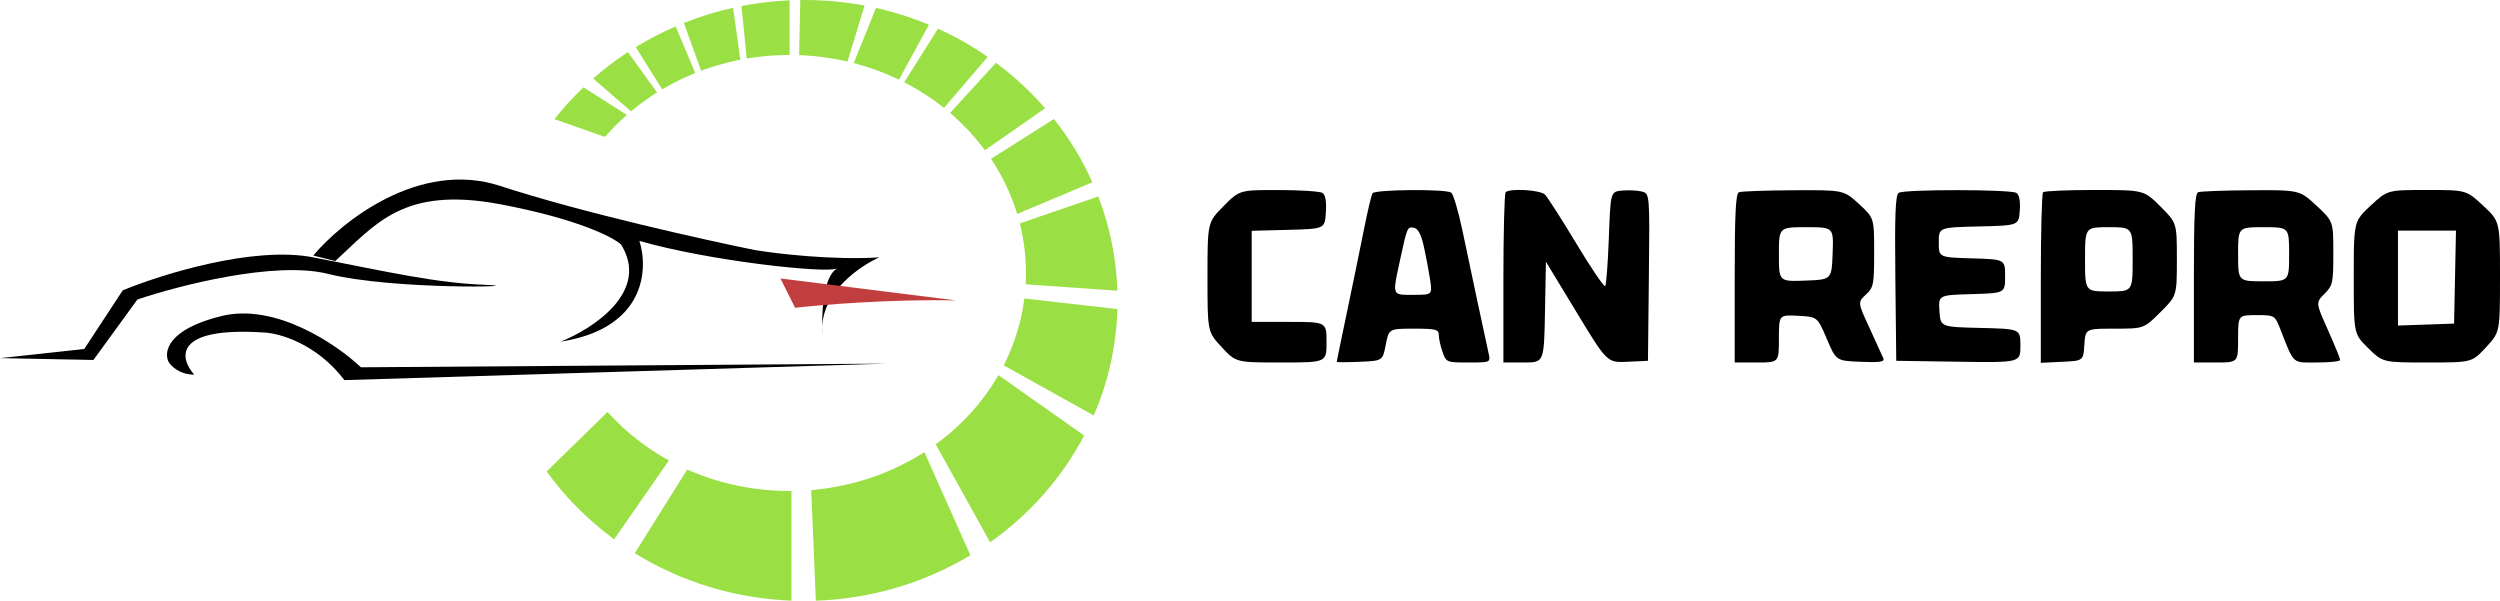 <svg width="882" height="212" viewBox="0 0 882 212" fill="none" xmlns="http://www.w3.org/2000/svg">
<path d="M431.654 72.735C437.31 67.026 437.31 67.026 451.154 67.044C458.77 67.055 465.708 67.509 466.573 68.055C467.615 68.711 468.02 71.025 467.773 74.898C467.4 80.749 467.4 80.749 454.5 81.088L441.6 81.427V97.497V113.566H454.8C468 113.566 468 113.566 468 120.727C468 127.887 468 127.887 452.027 127.887C436.054 127.887 436.054 127.887 431.027 122.484C426 117.082 426 117.082 426 97.764C426 78.445 426 78.445 431.654 72.735Z" fill="black"/>
<path d="M530.4 98.252C530.4 81.952 530.76 68.259 531.2 67.822C532.681 66.348 543.398 66.996 545.071 68.66C545.975 69.558 550.962 77.346 556.153 85.967C561.346 94.586 565.909 101.327 566.297 100.946C566.683 100.563 567.27 92.91 567.6 83.937C568.2 67.623 568.2 67.623 572.266 67.236C574.502 67.023 577.616 67.17 579.187 67.563C582.042 68.275 582.042 68.275 581.72 97.782L581.4 127.29L574.2 127.629C567 127.967 567 127.967 556.2 110.148L545.4 92.33L545.069 110.108C544.738 127.887 544.738 127.887 537.569 127.887H530.4V98.252Z" fill="black"/>
<path d="M668.678 98.136C668.43 75.61 668.702 68.766 669.878 68.023C671.896 66.75 709.354 66.781 711.378 68.057C712.398 68.7 712.822 70.91 712.578 74.304C712.2 79.556 712.2 79.556 698.1 79.893C684 80.228 684 80.228 684 85.518C684 90.807 684 90.807 695.7 91.148C707.4 91.49 707.4 91.49 707.4 97.456C707.4 103.423 707.4 103.423 695.636 103.765C683.872 104.108 683.872 104.108 684.236 109.732C684.6 115.356 684.6 115.356 698.7 115.693C712.8 116.028 712.8 116.028 712.8 121.984C712.8 127.94 712.8 127.94 690.9 127.616L669 127.29L668.678 98.136Z" fill="black"/>
<path fill-rule="evenodd" clip-rule="evenodd" d="M484.22 68.186C483.823 68.824 482.459 74.598 481.186 81.014C479.914 87.432 477.236 100.469 475.236 109.986C473.237 119.503 471.6 127.449 471.6 127.643C471.6 127.837 475.244 127.837 479.7 127.643C487.8 127.29 487.8 127.29 488.902 121.622C489.371 119.204 489.64 117.817 490.477 117.022C491.603 115.953 493.755 115.953 498.802 115.953C506.563 115.953 507.6 116.213 507.6 118.162C507.6 119.377 508.193 122.062 508.918 124.129C510.214 127.826 510.361 127.887 518.068 127.887C522.984 127.887 524.814 127.887 525.315 127.075C525.612 126.594 525.441 125.827 525.169 124.605C523.985 119.278 518.78 94.858 515.951 81.346C514.508 74.454 512.713 68.421 511.963 67.939C509.92 66.625 485.053 66.847 484.22 68.186ZM504.522 98.551C504.068 95.542 503.08 90.312 502.324 86.926C501.388 82.736 500.286 80.646 498.871 80.375C496.506 79.921 496.468 80.013 493.897 91.935C492.34 99.156 491.613 102.069 492.731 103.24C493.559 104.109 495.402 104.02 498.673 104.02C505.348 104.02 505.348 104.02 504.522 98.551Z" fill="black"/>
<path fill-rule="evenodd" clip-rule="evenodd" d="M613.5 67.816C612.356 68.275 612 75.482 612 98.152V127.887H619.8C623.594 127.887 625.543 127.887 626.544 126.918C627.6 125.896 627.6 123.794 627.6 119.474C627.6 114.968 627.6 112.875 628.644 111.958C629.549 111.163 631.24 111.252 634.396 111.418C637.503 111.582 639.189 111.671 640.42 112.461C641.881 113.399 642.7 115.324 644.491 119.533C647.792 127.29 647.792 127.29 656.446 127.643C663.163 127.918 664.957 127.652 664.462 126.45C664.11 125.599 661.922 120.798 659.599 115.78C655.376 106.658 655.376 106.658 658.288 103.937C661.002 101.403 661.2 100.387 661.2 89.047C661.2 76.877 661.2 76.877 655.826 71.951C650.454 67.026 650.454 67.026 632.726 67.12C622.978 67.171 614.326 67.485 613.5 67.816ZM645.081 97.537C646.288 96.338 646.375 94.025 646.55 89.401C646.901 80.153 646.901 80.153 637.25 80.153C632.425 80.153 630.013 80.153 628.806 81.352C627.6 82.552 627.6 84.951 627.6 89.75C627.6 94.605 627.6 97.004 628.805 98.144C629.981 99.257 632.306 99.17 636.9 98.998C641.55 98.824 643.875 98.737 645.081 97.537Z" fill="black"/>
<path fill-rule="evenodd" clip-rule="evenodd" d="M720.8 67.822C720.36 68.259 720 81.978 720 98.308V128L727.5 127.646C735 127.29 735 127.29 735.366 121.622C735.513 119.35 735.601 117.988 736.317 117.173C737.388 115.953 739.863 115.953 746.038 115.953C756.343 115.953 756.343 115.953 762.172 110.157C768 104.361 768 104.361 768 91.49C768 78.618 768 78.618 762.172 72.822C756.343 67.026 756.343 67.026 738.972 67.026C729.418 67.026 721.24 67.384 720.8 67.822ZM750.997 101.798C752.4 100.538 752.4 97.733 752.4 91.49C752.4 85.246 752.4 82.441 750.997 81.181C749.852 80.153 747.774 80.153 744 80.153C740.226 80.153 738.148 80.153 737.003 81.181C735.6 82.441 735.6 85.246 735.6 91.49C735.6 97.733 735.6 100.538 737.003 101.798C738.148 102.826 740.226 102.826 744 102.826C747.774 102.826 749.852 102.826 750.997 101.798Z" fill="black"/>
<path fill-rule="evenodd" clip-rule="evenodd" d="M775.5 67.816C774.356 68.275 774 75.482 774 98.152V127.887H781.8C785.604 127.887 787.552 127.887 788.551 126.918C789.6 125.9 789.6 123.813 789.6 119.533C789.6 114.994 789.6 112.921 790.638 111.975C791.51 111.18 793.115 111.18 796.069 111.18C799.508 111.18 801.12 111.18 802.175 111.941C803.105 112.613 803.604 113.876 804.541 116.251C807.344 123.351 808.239 126.141 810.125 127.225C811.568 128.055 813.591 127.887 817.493 127.887C821.952 127.887 825.605 127.484 825.61 126.992C825.616 126.499 823.674 121.742 821.296 116.42C818.435 110.019 817.466 107.852 818.04 106.222C818.334 105.387 819.031 104.694 820.086 103.645C822.997 100.75 823.2 99.816 823.2 89.32C823.2 78.093 823.2 78.093 817.252 72.559C815.221 70.67 813.883 69.426 812.319 68.61C809.304 67.037 805.447 67.058 794.152 67.12C784.718 67.171 776.326 67.485 775.5 67.816ZM806.401 98.128C807.6 96.961 807.6 94.576 807.6 89.7C807.6 80.153 807.6 80.153 798.6 80.153C789.6 80.153 789.6 80.153 789.6 89.7C789.6 94.576 789.6 96.961 790.799 98.128C791.948 99.246 794.197 99.246 798.6 99.246C803.003 99.246 805.252 99.246 806.401 98.128Z" fill="black"/>
<path fill-rule="evenodd" clip-rule="evenodd" d="M832.314 76.933C830.4 80.062 830.4 84.349 830.4 97.968C830.4 117.843 830.4 117.843 835.546 122.865C840.691 127.887 840.691 127.887 856.392 127.887C872.094 127.887 872.094 127.887 877.048 122.543C882 117.2 882 117.2 882 97.646C882 78.093 882 78.093 876.052 72.559C870.103 67.026 870.103 67.026 856.2 67.026C842.297 67.026 842.297 67.026 836.348 72.559C834.476 74.301 833.193 75.495 832.314 76.933ZM865.8 114.163L866.134 97.755L866.467 81.346H856.234H846V98.101V114.856L855.9 114.509L865.8 114.163Z" fill="black"/>
<path fill-rule="evenodd" clip-rule="evenodd" d="M279.219 211.913C258.907 211.128 240.007 205.087 223.957 195.168L242.456 165.648C242.854 165.825 243.253 165.999 243.655 166.17C254.093 170.617 265.696 173.132 277.927 173.217C278.062 173.218 278.197 173.219 278.332 173.219L278.573 173.22C278.789 173.22 279.004 173.219 279.219 173.217V211.913ZM286.186 172.903L287.829 211.929C307.81 211.233 326.438 205.449 342.347 195.889L326.118 159.497C325.752 159.732 325.383 159.964 325.013 160.194C314.062 166.981 301.271 171.436 287.475 172.786C287.046 172.828 286.617 172.867 286.186 172.903ZM382.49 153.665C374.643 168.589 363.227 181.49 349.316 191.338L330.141 156.748C330.493 156.493 330.842 156.234 331.189 155.974C339.455 149.764 346.405 142.122 351.596 133.458C351.818 133.087 352.037 132.714 352.253 132.34L382.49 153.665ZM385.878 146.585C390.9 134.973 393.832 122.319 394.223 109.056L361.387 105.303C361.333 105.732 361.275 106.159 361.213 106.585C360.136 114.026 357.905 121.13 354.692 127.74C354.504 128.128 354.312 128.515 354.116 128.899L385.878 146.585ZM387.47 69.314C391.474 79.725 393.824 90.905 394.211 102.559L361.84 100.311C361.864 99.882 361.884 99.451 361.9 99.02C361.934 98.119 361.951 97.214 361.951 96.305C361.951 90.738 361.31 85.31 360.092 80.079C359.994 79.657 359.892 79.236 359.787 78.817L387.47 69.314ZM385.392 64.31C381.821 56.313 377.255 48.822 371.842 41.981L349.625 56.037C349.864 56.395 350.1 56.756 350.333 57.118C353.76 62.446 356.509 68.188 358.471 74.243C358.604 74.654 358.734 75.067 358.86 75.482L385.392 64.31ZM347.487 52.997L368.702 38.195C363.553 32.268 357.743 26.887 351.379 22.159L335.203 39.852C335.531 40.132 335.856 40.414 336.179 40.699C340.067 44.128 343.596 47.9 346.709 51.963C346.972 52.306 347.231 52.65 347.487 52.997ZM348.466 20.066L333.037 38.066C332.7 37.797 332.361 37.531 332.019 37.267C328.322 34.416 324.353 31.855 320.154 29.622C319.772 29.419 319.389 29.219 319.004 29.022L330.924 10.115C337.107 12.919 342.976 16.256 348.466 20.066ZM317.157 28.103C316.768 27.916 316.378 27.731 315.986 27.549C311.673 25.548 307.146 23.883 302.444 22.589C302.026 22.474 301.607 22.362 301.186 22.253L309.062 2.794C315.52 4.246 321.76 6.24 327.726 8.725L317.157 28.103ZM305.012 1.961L298.999 21.715C298.579 21.617 298.157 21.523 297.735 21.431C293.039 20.413 288.191 19.76 283.227 19.508C282.797 19.486 282.367 19.467 281.935 19.452L282.332 0.008C282.802 0.003 283.273 0 283.744 0C291.019 0 298.129 0.674 305.012 1.961ZM278.573 19.39C278.141 19.39 277.711 19.393 277.28 19.399C273.008 19.459 268.814 19.816 264.721 20.447C264.294 20.513 263.868 20.582 263.443 20.654L261.59 2.13C267.113 1.052 272.785 0.37 278.573 0.114L278.573 19.39ZM258.64 2.746L261.196 21.063C260.772 21.146 260.349 21.232 259.927 21.321C256.034 22.141 252.244 23.213 248.579 24.517C248.173 24.662 247.768 24.809 247.365 24.959L241.279 8.106C246.85 5.881 252.652 4.08 258.64 2.746ZM245.287 25.764C244.887 25.925 244.488 26.089 244.091 26.255C240.853 27.614 237.725 29.158 234.724 30.873C234.349 31.087 233.977 31.304 233.606 31.523L224.294 16.625C228.774 13.878 233.474 11.433 238.363 9.319L245.287 25.764ZM221.519 18.383L231.821 32.61C231.455 32.839 231.091 33.071 230.729 33.306C228.263 34.902 225.896 36.618 223.637 38.445C223.297 38.72 222.959 38.997 222.624 39.277L209.254 27.69C213.103 24.321 217.201 21.209 221.519 18.383ZM221.145 40.543C220.808 40.839 220.473 41.137 220.142 41.437C218.106 43.283 216.172 45.224 214.348 47.253C214.037 47.599 213.73 47.948 213.425 48.299L195.602 42.037C198.74 38.065 202.164 34.312 205.843 30.806L221.145 40.543Z" fill="url(#paint0_angular_1_34)"/>
<path d="M216.669 190.255L235.993 162.447C235.613 162.239 235.235 162.028 234.859 161.814C227.462 157.604 220.832 152.359 215.207 146.296C214.913 145.98 214.622 145.662 214.334 145.341L192.856 166.331C199.448 175.448 207.493 183.526 216.669 190.255Z" fill="url(#paint1_angular_1_34)"/>
<path d="M93.073 117.299C61.015 115.231 63.342 126.348 68.512 132.165C63.342 132.165 60.325 129.149 59.463 127.641C57.74 124.193 59.076 116.136 78.207 111.482C97.339 106.828 118.927 121.608 127.329 129.58L312.829 128.287L121.512 134.104C111.688 121.177 98.459 117.515 93.073 117.299Z" fill="black"/>
<path d="M29.732 123.116L0 126.348L32.963 126.994L48.476 105.665C63.126 100.71 97.081 91.963 115.695 96.616C138.963 102.433 188.732 101.141 171.28 100.494C153.829 99.848 137.024 95.97 110.524 90.799C89.324 86.663 56.878 96.832 43.305 102.433L29.732 123.116Z" fill="black"/>
<path d="M110.524 90.153C120.65 78.088 148.012 56.285 176.451 65.592C204.89 74.899 248.195 84.551 266.293 88.214C274.049 89.507 293.698 91.833 310.244 90.799C303.382 93.826 290.432 102.753 290.097 115.346C290.117 116.294 290.156 117.171 290.207 117.946C290.109 117.063 290.074 116.196 290.097 115.346C289.945 108.299 290.814 97.293 295.34 94.699C291.829 96.582 250.041 92.065 225.573 84.982C228.805 94.893 227.771 115.877 197.78 120.531C209.199 116.007 229.451 102.821 219.11 86.275C216.309 83.689 203.856 77.226 176.451 72.055C142.195 65.592 132.5 79.165 118.28 92.092L110.524 90.153Z" fill="black"/>
<path d="M280.512 108.585L275.341 98.244L337.39 106C314.639 105.483 289.992 107.508 280.512 108.585Z" fill="#C23E3E"/>
<defs>
<radialGradient id="paint0_angular_1_34" cx="0" cy="0" r="1" gradientUnits="userSpaceOnUse" gradientTransform="translate(279.543 94.366) rotate(-86.539) scale(80.293 83.72)">
<stop offset="0.028" stop-color="#85A65A"/>
<stop offset="0.334" stop-color="#DA8A51"/>
<stop offset="0.463" stop-color="#C23E3E"/>
<stop offset="0.612" stop-color="#C23E3E"/>
<stop offset="0.886" stop-color="#9ADF43"/>
</radialGradient>
<radialGradient id="paint1_angular_1_34" cx="0" cy="0" r="1" gradientUnits="userSpaceOnUse" gradientTransform="translate(279.543 94.366) rotate(-86.539) scale(80.293 83.72)">
<stop offset="0.028" stop-color="#85A65A"/>
<stop offset="0.334" stop-color="#DA8A51"/>
<stop offset="0.463" stop-color="#C23E3E"/>
<stop offset="0.612" stop-color="#C23E3E"/>
<stop offset="0.886" stop-color="#9ADF43"/>
</radialGradient>
</defs>
</svg>

